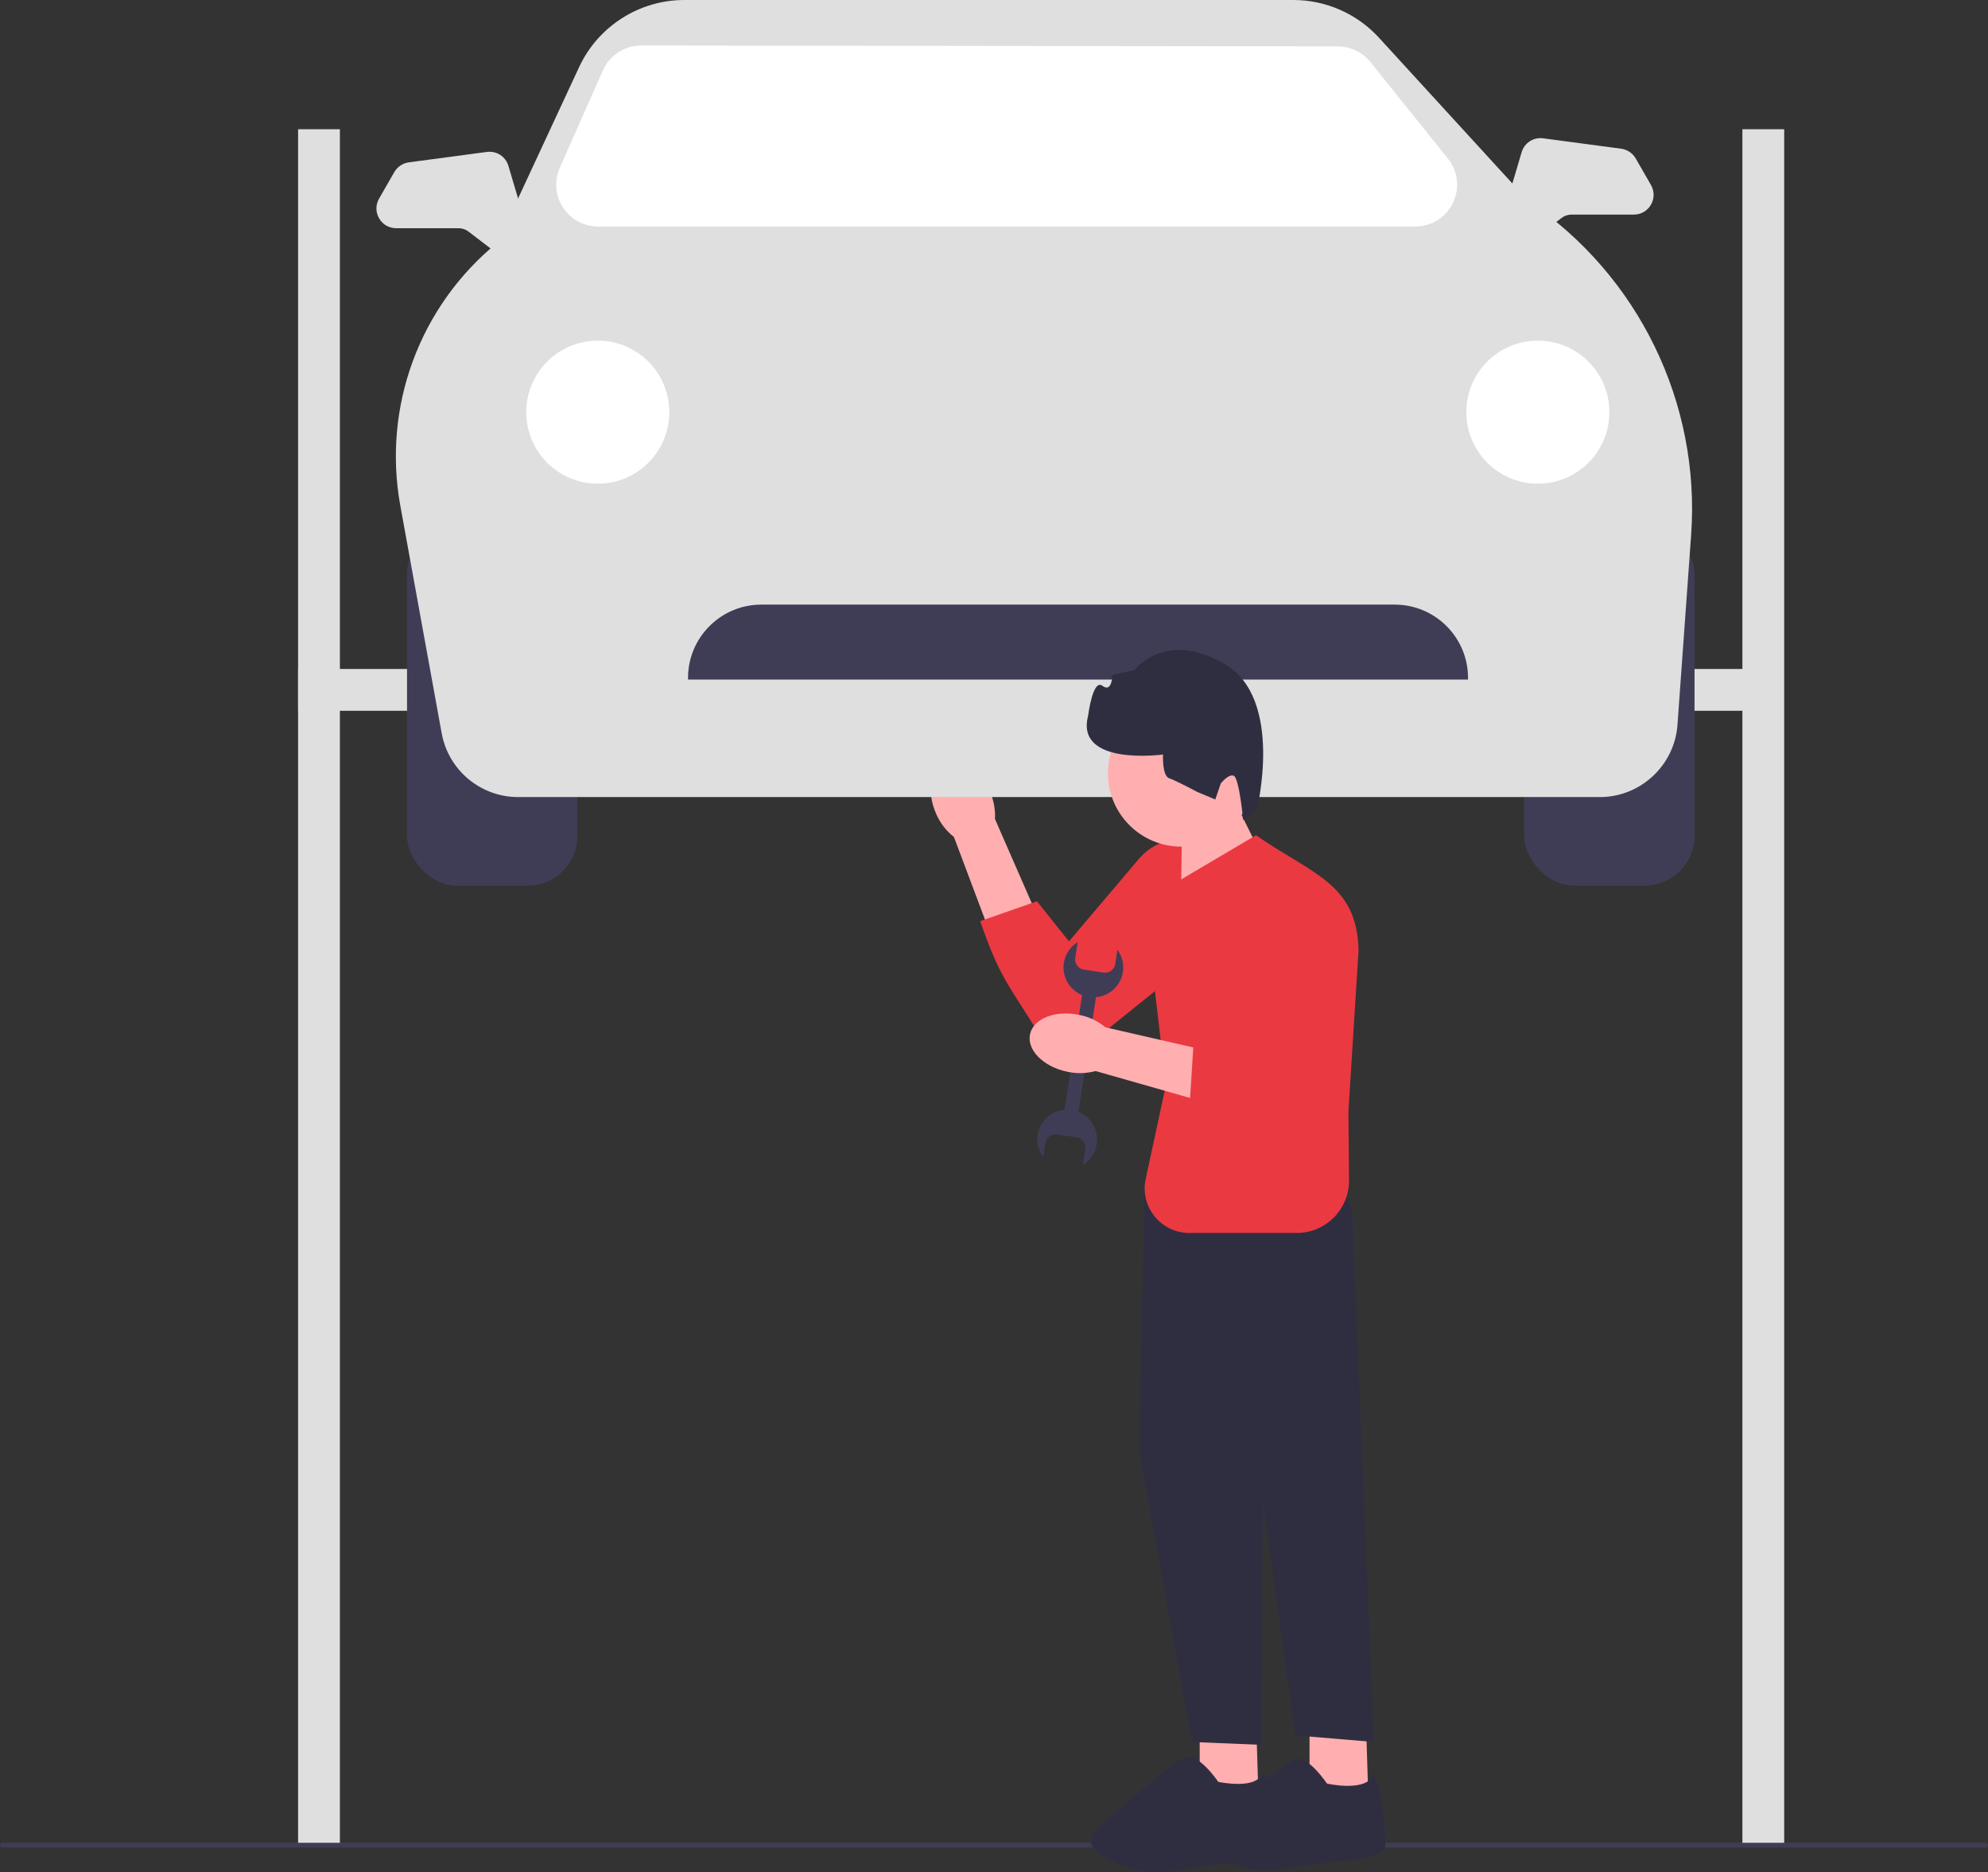 <svg xmlns="http://www.w3.org/2000/svg" width="523.048" height="492.574" viewBox="0 0 523.048 492.574" xmlns:xlink="http://www.w3.org/1999/xlink"><rect x="0" y="0" width="523.048" height="492.574" fill="#333333" stroke="none"/><g><path id="uuid-2dbd2d67-52d2-45fe-b410-d6387c9b42a0-519" d="m246.347,214.196c-2.639-5.831-1.646-11.935,2.218-13.634,3.864-1.699,9.135,1.65,11.774,7.483,1.088,2.315,1.582,4.86,1.441,7.422l10.858,24.847-12.246,4.916-9.404-25.017c-2.028-1.608-3.62-3.672-4.641-6.017Z" fill="#ffafaf"/><path d="m321.387,224.746l0.0 0c6.62,6.242,6.205,16.892-.88,22.601l-34.696,27.955c-3.787,3.051-9.406,1.973-11.795-2.263-9.118-14.761-10.837-15.571-16.136-30.7l14.944-5.227,8.426,10.551,18.397-21.702c5.56-6.559,15.484-7.113,21.74-1.214Z" fill="#eb3941"/></g><rect x="127.429" y="127" width="11" height="109" transform="translate(314.429 48.571) rotate(90)" fill="#dfdfdf"/><rect x="403.429" y="127" width="11" height="109" transform="translate(590.429 -227.429) rotate(90)" fill="#dfdfdf"/><g><rect x="107.09" y="138.008" width="44.808" height="94.992" rx="13.086" ry="13.086" fill="#3f3d56"/><rect x="401.028" y="138.008" width="44.808" height="94.992" rx="13.086" ry="13.086" fill="#3f3d56"/><path d="m420.938,209.7H136.338c-9.894,0-18.361-7.066-20.131-16.8l-10.884-59.861c-4.733-26.033,5.074-52.556,25.6-69.246l21.461-46.174c4.975-10.703,15.815-17.619,27.618-17.619h160.316c8.523,0,16.711,3.606,22.466,9.893l39.435,43.086c28.851,19.441,45.218,53.066,42.722,87.768l-3.594,49.961c-.766,10.65-9.73,18.993-20.408,18.993Z" fill="#dfdfdf"/><path d="m372.367,59.594h-215.019c-3.734,0-7.18-1.868-9.218-4.997-2.038-3.13-2.352-7.037-.842-10.452l11.333-25.624c1.725-3.9,5.594-6.47,9.856-6.548l183.297.223c3.49-.023,6.823,1.548,8.939,4.313l20.388,25.4c2.562,3.348,2.994,7.776,1.127,11.556-1.867,3.78-5.646,6.128-9.862,6.128Z" fill="#fff"/><circle cx="404.613" cy="108.435" r="18.819" fill="#fff"/><circle cx="157.274" cy="108.435" r="18.819" fill="#fff"/><path d="m386.241,178.783h-205.219v-.448c0-10.624,8.643-19.267,19.267-19.267h166.685c10.624,0,19.267,8.643,19.267,19.267v.448Z" fill="#3f3d56"/><path d="m133.939,67.739c-1.111,0-2.223-.354-3.158-1.068l-7.514-5.744c-.746-.571-1.674-.885-2.614-.885h-16.409c-1.877,0-3.56-.97-4.5-2.595-.941-1.624-.944-3.566-.009-5.194l4.006-6.978c.8-1.394,2.229-2.353,3.823-2.566l20.53-2.737c2.559-.34,4.941,1.207,5.673,3.678l5.16,17.414c.568,1.917-.028,4.018-1.518,5.352-.982.879-2.224,1.323-3.469,1.323Z" fill="#dfdfdf"/><path d="m400.167,64.155c-1.245,0-2.487-.445-3.469-1.323-1.49-1.335-2.086-3.435-1.518-5.352l5.16-17.414c.732-2.473,3.118-4.025,5.673-3.677l20.53,2.737c1.593.213,3.022,1.172,3.822,2.566l4.006,6.978c.935,1.628.931,3.57-.009,5.194-.941,1.625-2.623,2.595-4.5,2.595h-16.409c-.94,0-1.868.314-2.614.885l-7.514,5.744c-.934.714-2.047,1.068-3.158,1.068Z" fill="#dfdfdf"/></g><rect x="78.429" y="34" width="11" height="451" fill="#dfdfdf"/><rect x="458.429" y="34" width="11" height="451" fill="#dfdfdf"/><path d="m0,485.439c0,.343.275.618.618.618h521.812c.343,0,.618-.275.618-.618,0-.343-.275-.618-.618-.618H.618c-.343,0-.618.275-.618.618Z" fill="#3f3d56"/><polygon points="344.54 451.324 344.54 471.752 359.986 472.25 359.342 451.324 344.54 451.324" fill="#ffafaf"/><path d="m341.484,462.69c-.209,0-.413.027-.612.083-2.788.797-18.923,15.202-23.802,19.599-.603.543-.923,1.319-.879,2.128.044.806.445,1.538,1.099,2.009,3.7,2.665,11.281,6.881,20.478,5.177,4.231-.784,8.5-1.277,12.267-1.711,8.064-.931,14.434-1.667,14.434-4.521,0-4.844-1.332-17.61-3.004-18.146-.152-.046-.327.071-.53.354-2.558,3.581-11.344,1.675-11.717,1.593l-.098-.022-.055-.083c-.046-.069-4.347-6.459-7.583-6.459Z" fill="#2f2e41"/><polygon points="315.642 451.324 315.642 471.752 331.088 472.25 330.444 451.324 315.642 451.324" fill="#ffafaf"/><polygon points="309.414 305.088 301.193 311.316 299.698 381.569 313.649 458.299 331.835 459.046 332.333 385.804 355.751 319.039 351.018 303.344 309.414 305.088" fill="#2f2e41"/><polygon points="347.779 317.046 355.751 319.039 361.481 458.299 340.803 456.555 327.102 358.151 347.779 317.046" fill="#2f2e41"/><path d="m304.614,492.574c-7.088,0-12.847-3.133-15.922-5.245-.929-.638-1.504-1.651-1.578-2.78-.074-1.139.369-2.228,1.217-2.991,7.634-6.867,20.839-18.502,23.505-19.263,3.455-.99,8.092,5.617,8.689,6.494.965.198,8.875,1.709,11.107-1.417.426-.596.825-.622,1.087-.539,2.385.764,3.351,16.119,3.351,18.62,0,3.299-6.239,4.019-14.875,5.016-3.759.434-8.02.926-12.234,1.706-1.494.277-2.946.399-4.347.399Z" fill="#2f2e41"/><polygon points="326.497 214.094 332.172 225.527 310.723 235.886 310.985 217.558 326.497 214.094" fill="#ffafaf"/><circle cx="310.8" cy="203.443" r="19.3" fill="#ffafaf"/><path d="m310.669,231.429l19.79-11.694h0l0.0 0c14.514,10.179,26.601,12.56,26.986,30.284l-2.675,42.278.157,18.208c.066,7.644-6.112,13.875-13.756,13.875h-28.259c-7.478,0-13.05-6.899-11.475-14.21l5.335-24.77-5.697-48.275,9.595-5.697Z" fill="#eb3941"/><path d="m330.647,213.154l-3.568,2.556s-1.05-11.142-2.499-11.636-3.404,2.074-3.404,2.074l-1.428,4.183-4.72-1.968s-5.465-2.944-7.397-3.603c-1.932-.659-1.639-6.257-1.639-6.257,0,0-23.19,3.175-19.706-10.194,0,0,1.2-9.835,3.768-7.88,2.568,1.955,2.602-2.886,2.602-2.886l5.818-1.249s7.984-10.755,23.733-1.606c15.749,9.149,8.439,38.466,8.439,38.466Z" fill="#2f2e41"/><path d="m290.368,255.875l-5.214-.794c-1.456-.222-2.466-1.594-2.244-3.05l.637-4.182c-1.892,1.169-3.281,3.127-3.642,5.498-.557,3.659,1.51,7.104,4.79,8.446l-4.562,29.945c-.011.075-.009.149-.011.223-3.541.294-6.553,2.972-7.111,6.639-.327,2.149.25,4.227,1.446,5.849l.574-3.767c.222-1.456,1.595-2.466,3.05-2.244l5.214.794c1.456.222,2.466,1.594,2.244,3.05l-.637,4.182c1.892-1.169,3.281-3.127,3.642-5.498.559-3.667-1.519-7.12-4.812-8.455.02-.071.044-.141.056-.216l4.562-29.945c3.531-.304,6.531-2.978,7.088-6.637.327-2.149-.25-4.227-1.446-5.849l-.574,3.767c-.222,1.456-1.595,2.466-3.05,2.244Z" fill="#3f3d56"/><g><path id="uuid-610469c6-e523-485c-9269-d5059242b223-520" d="m280.657,281.93c-6.257-1.347-10.572-5.777-9.64-9.894.933-4.117,6.761-6.361,13.019-5.012,2.508.503,4.848,1.62,6.823,3.257l26.432,6.054-3.334,12.768-25.703-7.324c-2.499.673-5.105.725-7.597.151Z" fill="#ffafaf"/><path d="m333.778,227.889h0c8.956-1.607,17.269,5.061,17.643,14.152l1.83,44.519c.2,4.859-4.01,8.735-8.836,8.135-17.289-1.453-16.075.318-31.388-4.423l1.026-16.273,14.269-.216-6.5-27.698c-1.964-8.371,3.494-16.677,11.957-18.197Z" fill="#eb3941"/></g></svg>